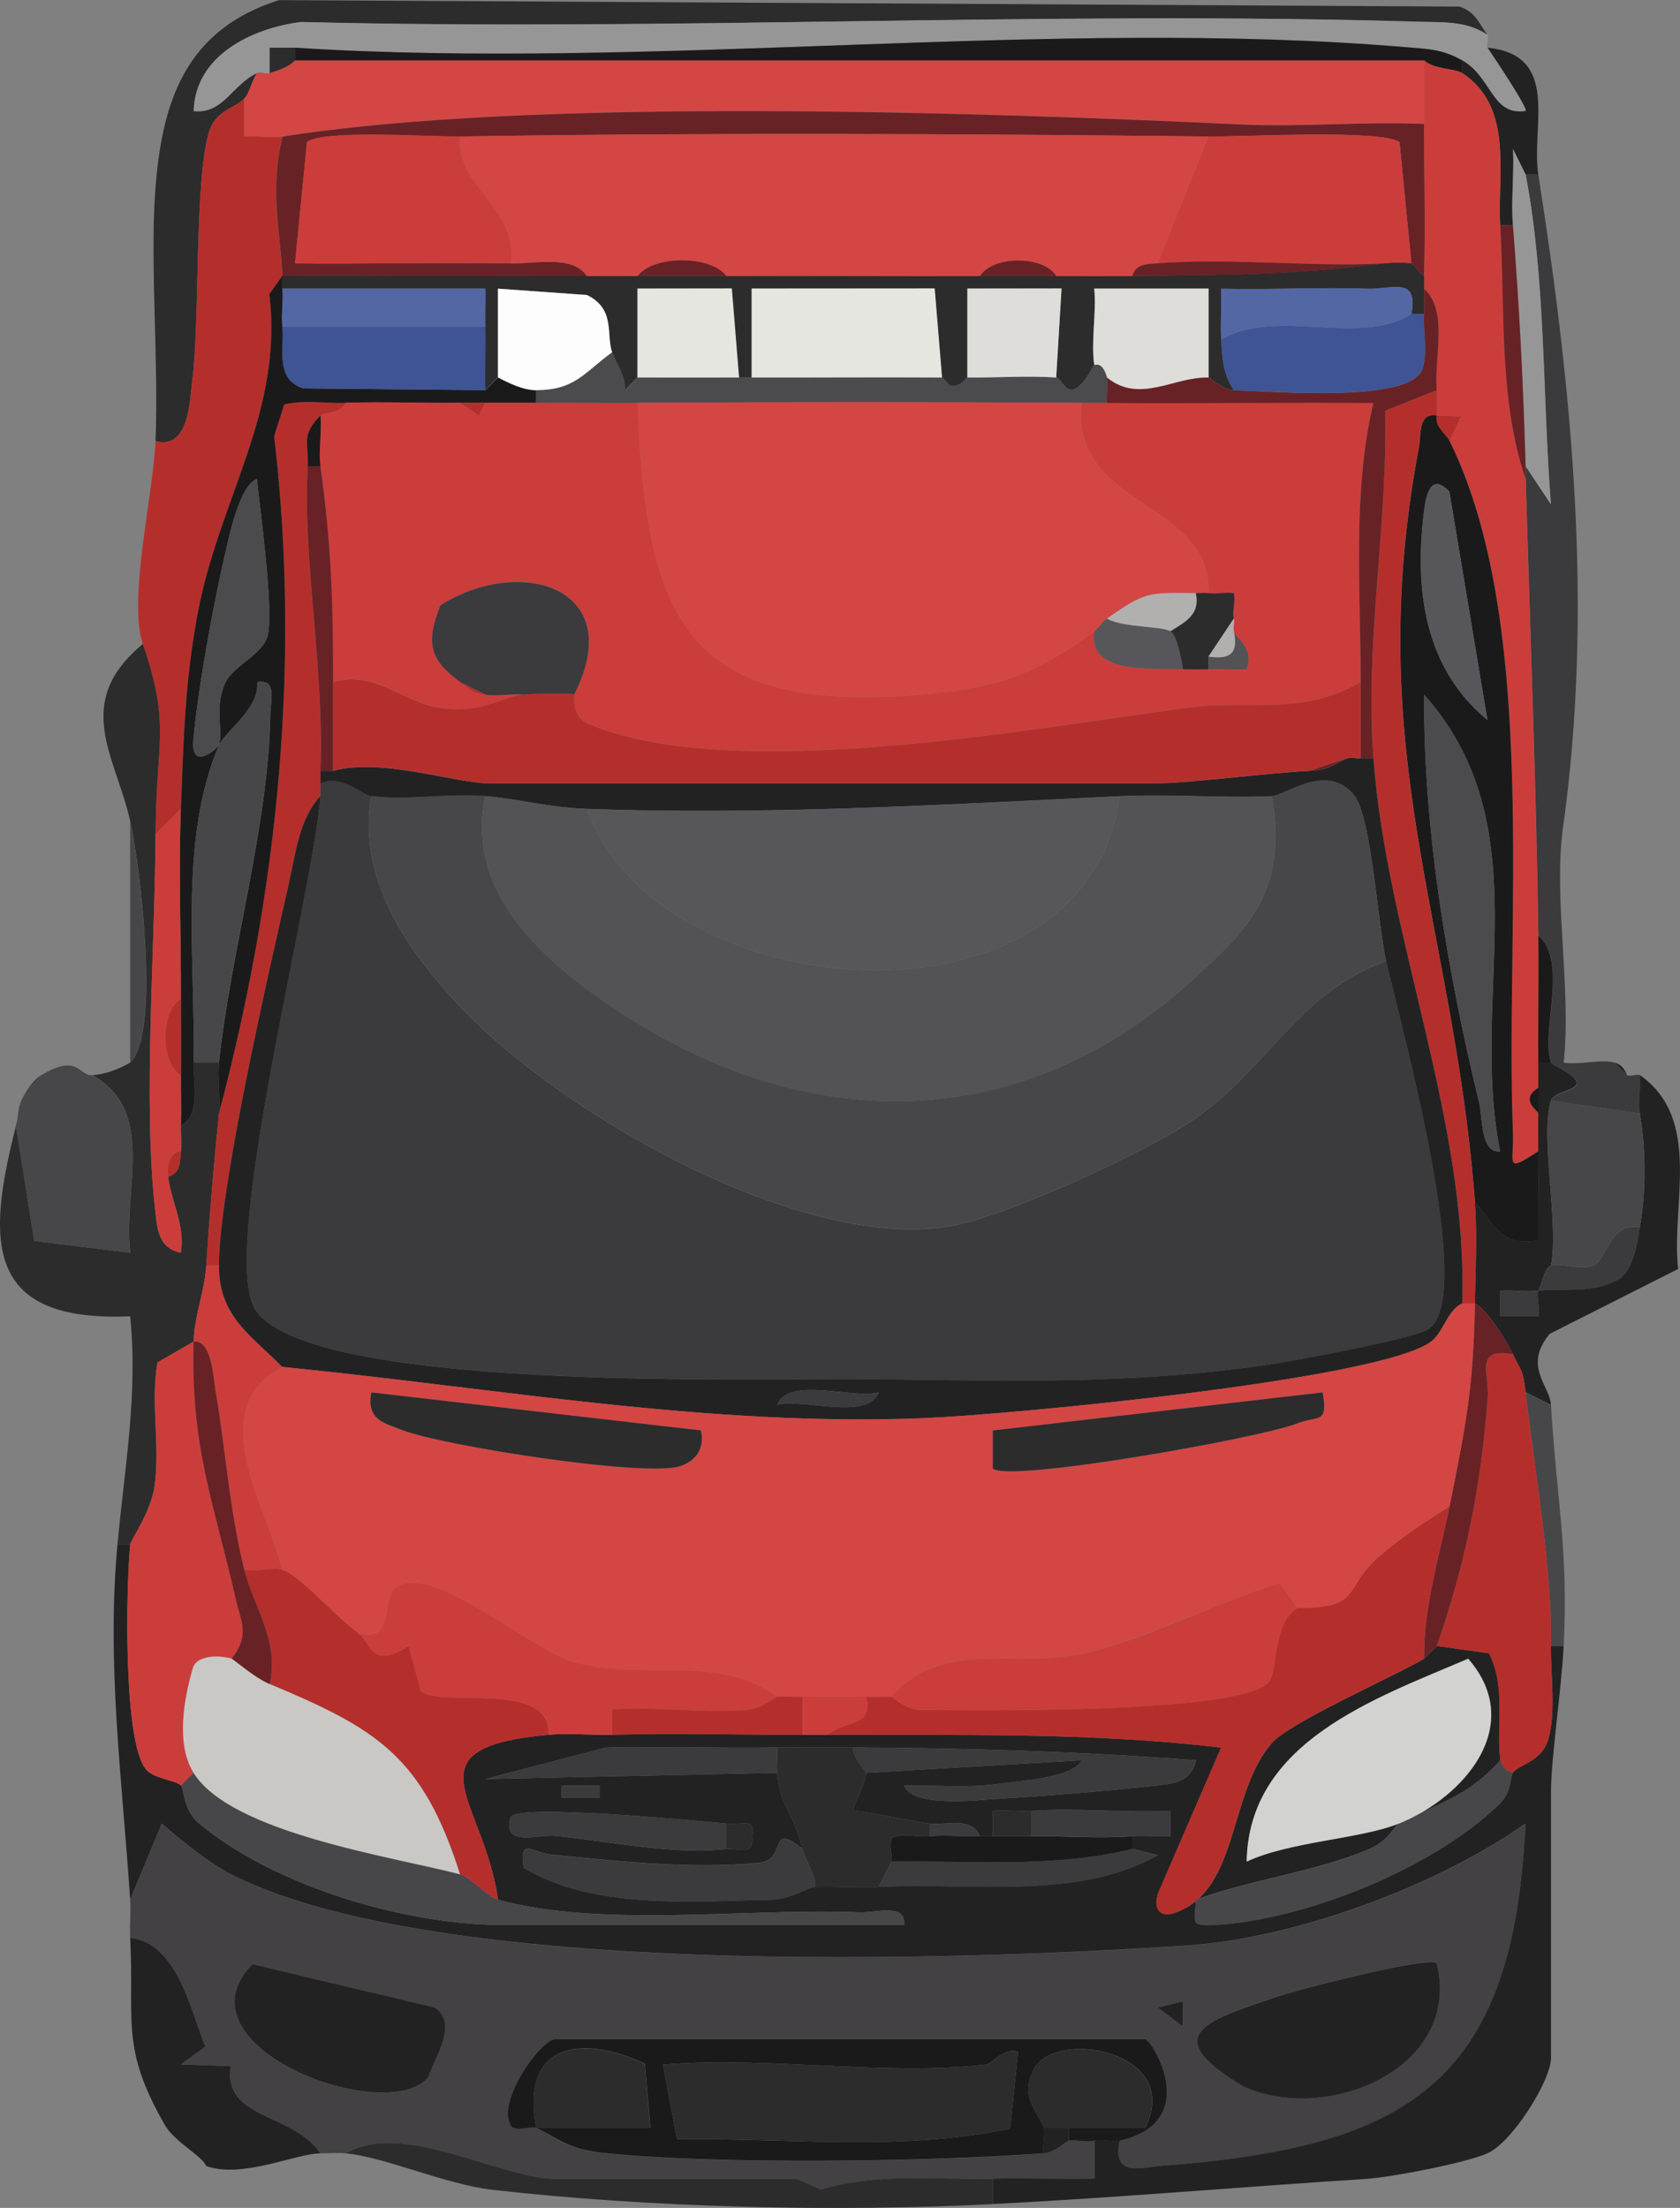 <?xml version="1.0" encoding="UTF-8"?>
<svg id="_图层_2" data-name="图层 2" xmlns="http://www.w3.org/2000/svg" viewBox="0 0 132.43 174.06">
  <rect x="0" y="0" width="132.43" height="174.06" fill="#808080" stroke="none"/>
  <defs>
    <style>
      .cls-1 {
        fill: #4b4b4e;
      }

      .cls-2 {
        fill: #b42f2c;
      }

      .cls-3 {
        fill: #232222;
      }

      .cls-4 {
        fill: #2c2c2c;
      }

      .cls-5 {
        fill: #c9c8c5;
      }

      .cls-6 {
        fill: #cb3d3b;
      }

      .cls-7 {
        fill: #535255;
      }

      .cls-8 {
        fill: #682225;
      }

      .cls-9 {
        fill: #b1b0af;
      }

      .cls-10 {
        fill: #434143;
      }

      .cls-11 {
        fill: #3b3a3d;
      }

      .cls-12 {
        fill: #5267a4;
      }

      .cls-13 {
        fill: #e6e6e1;
      }

      .cls-14 {
        fill: #d2d2d1;
      }

      .cls-15 {
        fill: #57575b;
      }

      .cls-16 {
        fill: #deddda;
      }

      .cls-17 {
        fill: #d34644;
      }

      .cls-18 {
        fill: #969697;
      }

      .cls-19 {
        fill: #47474a;
      }

      .cls-20 {
        fill: #1b1a1a;
      }

      .cls-21 {
        fill: #3e5494;
      }

      .cls-22 {
        fill: #fdfdfd;
      }
    </style>
  </defs>
  <g id="_图层_1-2" data-name="图层 1">
    <path class="cls-3" d="M128.26,84.76l-1-1c.83.24.93.97,1,1Z"/>
    <path class="cls-4" d="M2.26,85.76c.22-.34.66-.8,1-1l-1,1Z"/>
    <path class="cls-4" d="M117.26,2.76c-1.67-1.13-3.55-.98-5.45-1.04-29.3-.88-58.76.76-88.07.02-3.85.48-8.36,2.62-8.47,7.02,2.33.26,3.07-2.13,4.99-2.99-.39.55-.59,1.59-1,2-.82.83-2.29.92-2.8,2.68-1.15,3.99-.67,14.61-1.32,19.72-.19,1.52-.27,5.31-2.88,4.6.25-6.17-.42-13.78-.04-19.45.49-7.32,2.38-12.96,9.77-15.31l93.05.51c1.26.39,1.58,1.38,2.22,2.25Z"/>
    <path class="cls-10" d="M10.26,149.76l2.49-5.99c1.74,1.49,3.77,3.18,5.82,4.18,16.29,7.95,56.32,6.67,75.02,5.43,8.52-.57,19.73-4.68,26.66-9.62-.95,20.52-9.31,25.53-28.54,26.98-1.9.14-4.02.93-3.45-1.98,6.59-1.48,2.53-8,2-8h-46.5c-1.11,0-4.8,5.11-3.41,6.94.58.31,1.58-.11,1.91.06,2.17,1.12,2.71,1.72,5.5,2,8.98.9,25.36.68,34.5,0,.96-.07,1.73-.96,2-1,.64-.09,1.43.13,2,0v3c-2.65.05-5.34-.06-8,0-4.54.1-9.08-.47-13.54.84l-1.96-.84h-19c-4.3,0-12.08-4.66-16.5-2-.65-.06-1.34,0-2,0-2.17-3.23-7.68-2.64-7.08-6.87l-3.92-.14,1.93-1.41c-1.16-2.7-2.13-8.12-5.93-8.58-.05-.99.07-2.01,0-3ZM19.89,154.84c-6.29,6.54,10.59,12.84,13.87,8.92.5-1.57,2.39-4.25.52-5.5l-14.39-3.42ZM113.26,154.76c-.59-.6-11.03,2.1-12.79,2.7-5.31,1.82-9.32,2.94-2.44,7.02,6.57,2.99,17.24-1.42,15.23-9.73ZM93.26,157.77l-1.99.49,1.99,1.5v-1.99Z"/>
    <path class="cls-4" d="M12.26,65.76c-.03,8.94-.99,21.04-.04,29.54.17,1.5.21,3.09,2.03,3.46.38-2.11-.77-4.06-.99-6,.98-.29.92-1.15,1-2,.07-.65-.02-1.34,0-2,1.6-.84.97-3.4,1-5h2c-.14,1.31.13,2.69,0,4-.4,3.93-.75,8.06-1,12-.13,2.05-.94,3.97-1,6l-2.85,1.65c-.55,3.23.23,6.55-.23,9.78-.28,1.97-1.89,4.26-1.92,4.57h-1c.55-5.97,1.63-11.89,1-17.99-11.49.49-11.33-5.88-9-15.01l1.44,9.06,7.57.94c-.62-4.9,2.11-11.18-3-14,1.07-.08,2.08-.46,3-1,2.38-2.29.79-15.38,0-19-1.12-5.1-4.64-9.34,1-14,2.23,6.49,1.03,7.7,1,15Z"/>
    <path class="cls-2" d="M19.26,7.76v3c.97-.09,2.07.15,3,0-1.02,4.16-.19,7.35,0,11l-1.03,1.45c1.13,9.33-4.01,16.18-5.68,25.35-1,5.5-1.07,9.72-1.29,15.21l-2,2c.03-7.3,1.23-8.51-1-15-1.19-3.46.84-11.93,1-16,2.61.71,2.69-3.09,2.88-4.6.65-5.11.17-15.72,1.32-19.72.51-1.76,1.98-1.86,2.8-2.68Z"/>
    <path class="cls-3" d="M10.26,121.76c-.32,3.38-.57,15.71,1.28,17.77.64.71,2.35.82,2.72,1.23.27.3.16,1.95,1.45,3.01,6.05,4.99,16.28,7.99,24.05,7.99h31.5c.22-1.76-2.26-.95-3.49-1-8.81-.37-20.29,1.26-28.51-1-1.09-7.91-7.42-11.96,4-13,1.62-.15,3.35.05,5,0,4.97-.16,10.02.02,15,0,.67,0,1.33,0,2,0,10.38.05,20.68-.21,31,1.01l-4.98,11.51c-.39,1.29.2,1.95,1.47,1.47,4.93-1.88,4.08-9.34,7.48-13.31,1.43-1.66,9.68-5.28,12.04-6.68l1-1,4.11.58c1.37,2.72.55,5.75.89,8.42-2.54,2.89-5.14,3.5-8,5,5.24-2.12,10-7.8,5.47-13-7.37,3.15-17.3,6.56-17.46,15.99,3.39-1.59,8.99-1.78,11.99-3-.33.17-.8,1.39-2.4,2.05-4.3,1.8-9.22,2.36-13.6,3.96-.08,1.8-.51,2.1,1.48,1.99,7.19-.39,17.34-4.52,22.48-9.57.96-.94.79-2.12,1.03-2.43.55-.71,2.28-.85,2.8-2.68.6-2.1.17-5.04.2-7.32h1c-.18,3.46-1,8.95-1,11.5v21c0,1.75-3.03,6.61-5,7.5-1.68.76-7.57,1.89-9.54,2.02-9.66.61-19.67,1.49-29.46,1.98v-2c2.66-.06,5.35.05,8.01,0v-3c.59-.14,1.4.13,1.99,0-.57,2.92,1.55,2.13,3.45,1.98,19.23-1.46,27.6-6.46,28.54-26.98-6.94,4.93-18.14,9.05-26.66,9.62-18.7,1.24-58.72,2.52-75.02-5.43-2.05-1-4.08-2.69-5.82-4.18l-2.49,5.99c-.64-9.64-1.87-18.56-1-28h1ZM61.26,137.76c-4.48.06-8.99-.08-13.49.01l-9.52,2.48,23.01-.49c.24,2.72,1.28,3.02,2,6-2.78-2.25-1.14.87-3.42,1.09-5.3.52-11.22-.12-16.52-.66-1.36-.14-2.38-1.43-2.05,1.05,5.57,3.34,13.26,2.63,19.54,2.52,1.48-.03,2.89-.99,3.45-1.01,1.66-.04,3.34.09,5,0,7.2-.38,15.69,1.09,22-2.5l-2-.5v-1c.99-.08,2.01.06,2.99,0v-1.99c-3.64.16-7.37-.24-10.99,0-.99.06-2.01-.08-3,0v2c-.33,0-.66,0-1,0-.71-1.61-2.75-.83-4-1-2.02-.28-3.98-.8-6.01-1.01-.15-.14,1.02-2.16,1.01-2.99l17-.99c-.58,1.38-5.1,1.66-6.62,1.87-2.45.33-4.93.07-7.37.13.69,1.78,5.92,1.12,7.54,1.03,3.6-.21,8.44-.61,12-1,1.5-.16,3.08-.22,3.46-2.03-9.01-.69-17.95-.96-27-1.01-2-.01-4-.03-6,0ZM47.26,140.77h-2.99v.98h2.99v-.98ZM57.26,143.76c-2.16-.2-16.68-1.62-17.01-.49-.7,2.4,2.21,1.32,3.53,1.46,4.2.43,9.45,1.52,13.48,1.03.69-.08,2.03.43,2.01-.51.32-2.12-.4-1.34-2.01-1.49Z"/>
    <path class="cls-18" d="M117.26,2.76c.16.21-.16.77,0,1,.51.75,3.23,4.8,3,4.99-2.68.41-2.65-2.67-5-3.99-1.61-.9-2.68-.9-4.43-1.04-27.98-2.36-59.25,1.85-87.57.04h-2s0,2,0,2c-.31.11-.73-.12-1,0-1.92.86-2.67,3.26-4.99,2.99.11-4.4,4.63-6.54,8.47-7.02,29.32.74,58.77-.9,88.07-.02,1.9.06,3.79-.09,5.45,1.04Z"/>
    <path class="cls-11" d="M121.26,13.76c2.71,17.24,4.34,34.38,1.95,51.45-.78,5.55.68,12.78.05,18.56,1.2.21,3-.3,4.01,0l1,1c.31.12.79-.14,1,0,.11.96-.16,2.09,0,3l-7-1c.24-.75,2.28-.76,2-1.5s-1.91-1.25-2-1.5c-.83-2.48,1.4-7.91-1-10-.18-12-.65-24-1-36,0-.33,0-.67,0-1l1.99,2.99c-.67-8.5-.39-17.63-1.99-25.99h1Z"/>
    <path class="cls-3" d="M122.26,83.76c.08.25,1.73.79,2,1.5s-1.76.75-2,1.5c-.89,2.84.64,9.56,0,13-.52.16-.73,1.51-1,2-.98.11-2.01-.08-2.99,0v1.99s2.99,0,2.99,0c.16-.6-.19-1.65,0-2,2.06-.24,4.31.26,6.34-.92,1.17-.73,1.43-2.78,1.66-4.08.55-3.04.45-6.35,0-9-.16-.91.11-2.04,0-3,4.96,3.47,2.46,10.19,3.02,15.29l-10.12,5.11c-2.13,2.55.02,4.1.1,5.6l-2-1c-.22-1.92-.41-1.69-1-3-.44-.98-2.13-3.64-3-4,.05-2.58.19-5.46,0-8,1.53,1.86,2.22,3.59,4.99,3-.01-2.32.04-4.67,0-7-.01-1-.02-2,0-3v-4h1Z"/>
    <path class="cls-19" d="M7.26,84.76c5.12,2.82,2.38,9.11,3,14l-7.57-.94-1.44-9.06c.34-1.34-.02-1.45,1-3l1-1c2.94-1.75,2.96.07,4,0Z"/>
    <path class="cls-3" d="M10.26,152.76c3.8.46,4.78,5.88,5.93,8.58l-1.93,1.41,3.92.14c-.6,4.23,4.9,3.64,7.08,6.87-1.97.01-6.14,2.01-9,1-.31-.79-2.51-1.91-3.26-3.23-3.55-6.18-2.39-8.2-2.74-14.77Z"/>
    <path class="cls-19" d="M122.26,110.76c.44,7.48,1.39,11.48,1,19h-1c.08-6.3-1.26-13.51-2-20l2,1Z"/>
    <path class="cls-3" d="M121.26,13.76h-1l-.99-2c.09,1.98-.16,4.02-.01,6h-1c-.24-4.06,1.09-9.31-3-12v-1c2.35,1.32,2.32,4.4,5,3.99.23-.19-2.49-4.24-3-4.99,5.79.59,3.41,6.21,4,10Z"/>
    <path class="cls-19" d="M10.26,83.76v-19c.79,3.62,2.38,16.71,0,19Z"/>
    <path class="cls-20" d="M42.26,167.76c-.33-.17-1.32.25-1.91-.06-1.4-1.84,2.3-6.94,3.41-6.94h46.5c.53,0,4.59,6.52-2,8-.6.13-1.41-.14-2,0s-1.36-.09-2,0v-1c2,0,4.01.01,6.01,0,3.1-6.24-7.64-7.98-8.9-4.36-.95,2,.5,3.12.9,4.35.16.51-.11,1.38,0,2-9.14.68-25.52.9-34.5,0-2.78-.28-3.33-.89-5.5-2h9s-.44-5.06-.44-5.06c-5.1-2.39-9.85-1.53-8.56,5.06ZM77.76,162.76c-7.93.92-17.39-.68-25.5,0l1.11,5.88c8.69-.1,17.68.98,26.25-.83l.63-6.05c-1.12-.38-2.07.95-2.49,1Z"/>
    <path class="cls-3" d="M113.26,154.76c2.01,8.31-8.66,12.72-15.23,9.73-6.88-4.09-2.87-5.2,2.44-7.02,1.76-.61,12.2-3.3,12.79-2.7Z"/>
    <path class="cls-3" d="M19.89,154.84l14.39,3.42c1.88,1.25-.02,3.94-.52,5.5-3.28,3.91-20.17-2.39-13.87-8.92Z"/>
    <path class="cls-4" d="M78.26,171.76v2c-12.47.63-26.99.28-39.38-1.12-3.74-.42-8.56-2.6-11.62-2.88,4.42-2.66,12.2,2,16.5,2h19l1.96.84c4.46-1.32,9-.75,13.54-.84Z"/>
    <path class="cls-3" d="M84.26,167.76v1c-.27.04-1.04.93-2,1-.11-.62.16-1.49,0-2,.67,0,1.33,0,2,0Z"/>
    <polygon class="cls-3" points="93.26 157.77 93.25 159.76 91.27 158.26 93.26 157.77"/>
    <path class="cls-6" d="M22.26,107.76c-6.3,3.3-1.18,11.14,0,16-.78-.22-2.08.15-3,0-1.19-4.85-1.47-9.49-2.29-14.25-.18-1.02-.3-3.9-1.71-3.75-.25,8.28,1.57,12.63,3.31,20.24.43,1.9,1.16,2.88-.31,4.76-.83-.25-2.57-.36-3.03.65-.73,2.48-1.39,6.06.03,8.35l-1,1c-.37-.4-2.08-.52-2.72-1.23-1.85-2.06-1.61-14.39-1.28-17.77.03-.31,1.64-2.6,1.92-4.57.46-3.23-.32-6.55.23-9.78l2.85-1.65c.06-2.03.87-3.95,1-6h1c-.02,4.01,2.55,5.52,5,8Z"/>
    <path class="cls-2" d="M27.26,31.76c-.36.82-1.77.78-2,1-1.58,1.57-.9,2.21-1,4-.42,7.28,1.32,15.94,1,24-.01.33.02.67,0,1s.02.67,0,1c-1.68,1.79-1.98,4.66-2.51,6.99-1.56,6.84-5.47,23.88-5.49,30.01h-1c.25-3.94.6-8.07,1-12,4.61-17.4,6.47-35.35,4.35-53.37l.79-2.5c1.59-.39,3.24-.07,4.86-.13Z"/>
    <path class="cls-20" d="M22.26,22.76c.09.98-.11,2.02,0,3,.19,1.72-.63,4.1,1.64,4.86l14.36.14,1-1c.89.46,2,1.01,3,1v1c-1.33.01-2.67-.01-4,0-.67,0-1.33,0-2,0-2.99.04-6.01-.1-9,0-1.62.06-3.26-.26-4.86.13l-.79,2.5c2.12,18.02.27,35.97-4.35,53.37.13-1.31-.14-2.69,0-4,.95-8.9,3.9-18.58,4.05-27.47.02-1.11.54-2.79-1.03-2.52.19,2.09-2.53,3.86-3.01,4.99.33-1.37-.41-3.01.51-4.97.63-1.34,2.98-2.19,3.33-3.73.47-2.06-.59-9.73-.86-12.3-1.37.48-2.2,4.59-2.52,5.96-.95,4.12-2.09,10.37-2.48,14.53-.26,2.75,1.98.62,2.01.5-3.19,7.48-1.84,16.9-2,25-.03,1.6.6,4.16-1,5,.04-1.33-.01-2.67,0-4,.02-2,0-4,0-6,.02-4.97-.2-10.04,0-15,.22-5.49.29-9.71,1.29-15.21,1.67-9.16,6.81-16.01,5.68-25.35l1.03-1.45c.02.33-.03.67,0,1Z"/>
    <path class="cls-19" d="M17.26,83.76h-2c.16-8.1-1.19-17.52,2-25,.48-1.13,3.2-2.9,3.01-4.99,1.58-.27,1.05,1.41,1.03,2.52-.15,8.89-3.1,18.57-4.05,27.47Z"/>
    <path class="cls-6" d="M14.26,78.76c-1.64,1.01-1.61,5.05,0,6-.01,1.33.04,2.67,0,4-.02.66.07,1.35,0,2-.94.06-1.09,1.26-1,2,.22,1.94,1.37,3.89.99,6-1.82-.38-1.86-1.97-2.03-3.46-.95-8.49,0-20.59.04-29.54l2-2c-.2,4.96.02,10.03,0,15Z"/>
    <path class="cls-2" d="M13.26,92.76c-.09-.74.06-1.94,1-2-.08.85-.02,1.71-1,2Z"/>
    <path class="cls-17" d="M112.26,4.76v5c-4.82-.2-9.72.27-14.54.04-20.6-.97-55.85-2.15-75.46.96-.93.15-2.03-.09-3,0v-3c.4-.41.6-1.45,1-2,.27-.12.69.11,1,0,.72-.25,1.44-.43,2-1h89Z"/>
    <path class="cls-8" d="M112.26,9.76c0,3.99.1,8.02,0,12-.39-.18-.82-.98-1-1l-.94-9.56c-1.45-1.01-12.17-.41-15.06-.44-19.61-.21-39.39-.31-59,0-2.59.04-10.63-.56-12.06.44l-.94,9.57c5.65.05,11.35-.09,17.01,0,1.89.03,4.91-.68,6,1-7.99.07-16.01-.05-24,0-.19-3.65-1.02-6.84,0-11,19.6-3.11,54.86-1.93,75.46-.96,4.82.23,9.72-.24,14.54-.04Z"/>
    <path class="cls-2" d="M119.26,106.76c.59,1.31.78,1.08,1,3,.74,6.49,2.08,13.7,2,20-.03,2.28.4,5.22-.2,7.32-.52,1.82-2.25,1.97-2.8,2.68-.48-.1-.94-.53-1-1-.34-2.67.48-5.7-.89-8.42l-4.11-.58c2.31-6.67,3.46-12.53,4.01-19.53.15-1.91-1.13-4.02,1.99-3.47Z"/>
    <path class="cls-19" d="M119.26,139.76c-.24.31-.08,1.49-1.03,2.43-5.14,5.05-15.3,9.18-22.48,9.57-1.99.11-1.56-.18-1.48-1.99,4.38-1.6,9.3-2.16,13.6-3.96,1.6-.67,2.08-1.88,2.4-2.05,2.86-1.5,5.46-2.11,8-5,.06.47.52.9,1,1Z"/>
    <path class="cls-20" d="M115.26,4.76v1c-.55-.36-2.25-.29-3-1H23.26v-1c28.32,1.81,59.59-2.4,87.57-.04,1.75.15,2.83.14,4.43,1.04Z"/>
    <path class="cls-4" d="M23.26,3.76v1c-.56.57-1.28.75-2,1v-2s2,0,2,0Z"/>
    <path class="cls-6" d="M115.26,5.76c4.09,2.69,2.76,7.94,3,12,.39,6.46-.15,13.71,2,20,.35,12,.82,24,1,36,.05,3.32-.03,6.67,0,10v2c-1.53.96,0,1.8,0,2-.02,1-.01,2,0,3-2.71,1.78-1.9.98-2-1.49-.64-15.96,2.13-40.12-5-54.51l.9-1.92-1.9-.08c-.04-.66.06-1.34,0-2-.24-2.54.94-6.28-1-8,.01-.33,0-.67,0-1,.1-3.98,0-8.01,0-12v-5c.75.71,2.45.64,3,1Z"/>
    <path class="cls-18" d="M120.26,13.76c1.6,8.36,1.32,17.5,1.99,25.99l-1.99-2.99c-.19-6.62-.49-12.5-1-19-.15-1.97.1-4.02.01-6l.99,2Z"/>
    <path class="cls-8" d="M120.26,36.76c0,.33,0,.67,0,1-2.15-6.29-1.61-13.54-2-20h1c.51,6.5.81,12.38,1,19Z"/>
    <path class="cls-20" d="M122.26,83.76h-1c-.03-3.33.05-6.68,0-10,2.4,2.09.17,7.52,1,10Z"/>
    <path class="cls-20" d="M114.26,34.76c7.13,14.4,4.36,38.55,5,54.51.1,2.46-.71,3.26,2,1.49.03,2.33-.02,4.67,0,7-2.78.59-3.47-1.14-4.99-3-1.68-22.03-8.95-35.45-4.42-59.48.19-.99-.09-2.78,1.42-2.52-.19.89.69,1.38,1,2ZM114.25,38.76c-1.4-1.48-1.82.1-1.99,1.48-.78,6.11-.03,12.39,4.99,16.52l-3-18ZM118.25,90.76c-2.47-12.35,3.33-25.48-5.98-35.99-.1,10.54,1.84,21.9,4.33,32.17.29,1.2.09,3.98,1.65,3.83Z"/>
    <path class="cls-2" d="M113.26,32.76l1.9.08-.9,1.92c-.31-.62-1.19-1.11-1-2-1.51-.26-1.23,1.53-1.42,2.52-4.53,24.03,2.74,37.45,4.42,59.48.19,2.54.05,5.42,0,8h-1c.47-14.4-5.97-28.95-7-43-.67-9.19,1.13-18.23.93-27.39l4.07-1.61c.06.66-.04,1.34,0,2Z"/>
    <path class="cls-19" d="M129.26,87.76c.45,2.65.55,5.96,0,9-2.39-.53-2.48,2.57-3.74,3.02-.95.34-2.47-.25-3.26-.02.64-3.44-.89-10.16,0-13l7,1Z"/>
    <path class="cls-8" d="M119.26,106.76c-3.11-.55-1.84,1.56-1.99,3.47-.55,7-1.7,12.86-4.01,19.53l-1,1c-.05-4.1,1.2-8.04,2-12,1.28-6.34,1.88-9.29,2-16,.87.36,2.56,3.02,3,4Z"/>
    <path class="cls-11" d="M129.26,96.76c-.24,1.3-.49,3.35-1.66,4.08-2.03,1.18-4.27.68-6.34.92-.19.35.16,1.4,0,2h-2.99s0-1.99,0-1.99c.98-.09,2.02.11,2.99,0,.27-.49.48-1.84,1-2,.78-.24,2.3.36,3.26.02,1.26-.45,1.35-3.55,3.74-3.02Z"/>
    <path class="cls-20" d="M121.26,87.76c0-.2-1.53-1.04,0-2v2Z"/>
    <path class="cls-19" d="M36.26,147.76c.87.23,2.09,1.75,3,2,8.22,2.26,19.7.63,28.51,1,1.23.05,3.71-.76,3.49,1h-31.5c-7.77,0-18-3-24.05-7.99-1.29-1.06-1.17-2.71-1.45-3.01l1-1c2.95,4.75,15.72,6.61,21,8Z"/>
    <path class="cls-2" d="M112.26,130.76c-2.35,1.4-10.61,5.02-12.04,6.68-3.4,3.97-2.55,11.42-7.48,13.31-1.27.49-1.86-.18-1.47-1.47l4.98-11.51c-10.32-1.22-20.61-.95-31-1.01,1.44-1.2,3.66-.6,3-3,.67.02,1.33,0,2,0,.13,0,1.11,1.04,2.42,1.04,4.22.02,25.59.33,27.38-2.26.68-.99.25-4.5,2.21-5.78,5.24,0,3.49-1.47,6.45-4.05,1.73-1.51,3.62-2.75,5.55-3.95-.8,3.96-2.05,7.9-2,12Z"/>
    <path class="cls-2" d="M22.26,123.76c1.33.38,4.25,3.74,6,5,1.09.79.88,2.89,3.96,1l.96,3.57c1.86,1.35,10.18-.94,10.08,3.43-11.42,1.04-5.09,5.09-4,13-.91-.25-2.13-1.77-3-2-2.95-9.32-6.59-11.48-15-15,.78-3.42-1.3-6.16-2-9,.92.15,2.22-.22,3,0Z"/>
    <path class="cls-6" d="M61.26,133.76c-.13,0-1.12.93-2.42,1.04-3.45.29-7.12-.29-10.59-.04v2c-1.64.05-3.37-.15-4.99,0,.1-4.37-8.22-2.07-10.08-3.43l-.96-3.57c-3.08,1.89-2.87-.21-3.96-1,2.97.75,1.69-2.57,2.93-3.58,2.69-2.19,10.73,5,14.25,5.9,5.52,1.42,11.25-.73,15.82,2.68Z"/>
    <path class="cls-4" d="M67.26,137.76c-.12.73,1,1.82,1,2,.01.84-1.16,2.85-1.01,2.99,2.03.21,3.99.73,6.01,1.01v1c-.96.08-1.97-.25-2.92.1-.38.59.08,1.54-.08,1.9-.3.68-.68,1.33-1,2-1.66.09-3.34-.04-5,0,0-1.09-.78-2.09-1-3-.72-2.98-1.76-3.28-2-6-.06-.66.04-1.34,0-2,2-.03,4-.01,6,0Z"/>
    <path class="cls-11" d="M63.26,145.76c.22.91,1,1.91,1,3-.55.01-1.97.98-3.45,1.01-6.28.11-13.97.81-19.54-2.52-.33-2.49.69-1.19,2.05-1.05,5.3.54,11.21,1.17,16.52.66,2.28-.22.64-3.34,3.42-1.09Z"/>
    <path class="cls-11" d="M61.26,137.76c.04.66-.06,1.34,0,2l-23.01.49,9.52-2.48c4.5-.09,9.01.05,13.49-.01Z"/>
    <path class="cls-11" d="M89.26,145.76l2,.5c-6.31,3.6-14.79,2.13-22,2.5.32-.67.7-1.32,1-2,6.36-.09,12.78.53,19-1Z"/>
    <path class="cls-20" d="M73.26,144.76c1.31-.11,2.68.03,4,0,.33,0,.67,0,1,0,1-.02,2,.01,3,0,2.63-.04,5.39.2,8,0v1c-6.22,1.53-12.64.91-19,1,.16-.37-.29-1.31.08-1.9.95-.34,1.96-.02,2.92-.1Z"/>
    <path class="cls-11" d="M57.26,143.76v2c-4.02.48-9.28-.6-13.48-1.03-1.31-.13-4.23.94-3.53-1.46.33-1.13,14.84.29,17.01.49Z"/>
    <path class="cls-11" d="M67.26,137.76c9.05.05,17.99.32,27,1.01-.38,1.81-1.96,1.87-3.46,2.03-3.56.39-8.4.79-12,1-1.61.09-6.85.75-7.54-1.03,2.44-.07,4.92.2,7.37-.13,1.52-.21,6.04-.49,6.62-1.87l-17,.99c0-.18-1.12-1.27-1-2Z"/>
    <path class="cls-2" d="M63.26,133.76v3c-4.98.02-10.03-.16-15,0v-2c3.46-.25,7.13.33,10.58.04,1.3-.11,2.29-1.04,2.42-1.04.66-.03,1.33.02,2,0Z"/>
    <path class="cls-11" d="M81.26,142.76c3.63-.23,7.36.16,10.99,0v1.99c-.99.07-2.01-.07-2.99,0-2.61.2-5.37-.04-8,0v-2Z"/>
    <path class="cls-6" d="M68.26,133.76c.66,2.4-1.56,1.8-3,3-.67,0-1.33,0-2,0v-3c1.66-.04,3.34-.04,5,0Z"/>
    <path class="cls-4" d="M81.26,142.76v2c-1,.01-2-.02-3,0v-2c.99-.08,2.01.06,3,0Z"/>
    <path class="cls-4" d="M57.26,143.76c1.61.15,2.32-.63,2.01,1.49.03.94-1.31.43-2.01.51v-2Z"/>
    <path class="cls-11" d="M77.26,144.76c-1.32.03-2.69-.11-4,0v-1c1.25.17,3.29-.61,4,1Z"/>
    <rect class="cls-11" x="44.27" y="140.77" width="2.99" height=".98"/>
    <path class="cls-4" d="M77.76,162.76c.43-.05,1.37-1.37,2.49-1l-.63,6.05c-8.56,1.81-17.55.73-26.25.83l-1.11-5.88c8.11-.68,17.57.92,25.5,0Z"/>
    <path class="cls-4" d="M42.26,167.76c-1.28-6.59,3.46-7.45,8.56-5.06l.44,5.06h-9Z"/>
    <path class="cls-4" d="M82.26,167.76c-.4-1.23-1.85-2.35-.9-4.35,1.26-3.63,12-1.88,8.9,4.36-2,.01-4.01,0-6.01,0-.67,0-1.33,0-2,0Z"/>
    <path class="cls-5" d="M18.26,130.76c.17.05,1.78,1.49,3,2,8.41,3.52,12.05,5.68,15,15-5.28-1.39-18.05-3.25-21-8-1.42-2.29-.76-5.87-.03-8.35.46-1.01,2.2-.89,3.03-.65Z"/>
    <path class="cls-8" d="M19.26,123.76c.7,2.84,2.78,5.58,2,9-1.22-.51-2.83-1.95-3-2,1.47-1.88.74-2.86.31-4.76-1.74-7.61-3.55-11.96-3.31-20.24,1.41-.15,1.54,2.73,1.71,3.75.82,4.76,1.09,9.4,2.29,14.25Z"/>
    <path class="cls-11" d="M29.26,62.76c-1.08,6.51,2.73,12.04,6.96,16.54,7.95,8.48,26.72,19.25,38.48,17.4,4.44-.7,15.64-5.84,19.49-8.5,5.69-3.94,8.3-10.07,15.07-12.43,1.01,4.51,7.24,26.67,3.3,29.03-1.31.79-10.68,2.51-12.94,2.83-11.67,1.68-21.47,1.16-32.82,1.09-8.18-.05-42.14.9-46.62-5.38-3.05-4.28,4.49-32.76,5.08-40.58.02-.33-.02-.67,0-1,1.59-.79,3.35.92,4,1Z"/>
    <path class="cls-6" d="M36.26,31.76l1.49.99.51-.99c1.33-.01,2.67.01,4,0,2.66-.03,5.34.02,8,0,.65,17,3.7,24.6,22.49,22.99,6.09-.52,9.13-1.75,13.51-4.99-.57,3.42,4.52,2.91,7,3,.66.02,1.34.02,2,0,1-.04,2,.04,2.99,0,.67-1.57-.9-2.53-.99-3-.07-.34.09-.73,0-1-.16-.47.15-1.38,0-2-.65-.1-1.36.08-2,0,.24-7.38-10.92-6.69-10-15,.67,0,1.33,0,2,0,6.98.05,14.01-.05,21,0-1.67,7.11-1,14.69-1,21.99-4.62,2.71-8.89,1.41-13.49,2.01-12.26,1.62-35.95,6.08-47.32,1.32-1.57-.66-1.08-2.27-1.19-2.33,4.3-8.53-4.32-11-10.54-7.04-1.18,2.98-.82,4.31,1.54,6.04.77.57.83.82,2,1,.94.15,2.03-.1,3,0-1.79.19-3.25,1.51-6.55,1.05-2.95-.41-5.08-2.99-8.45-2.05,0-6.28-.14-10.81-1-17-.17-1.26.12-2.7,0-4,.23-.22,1.64-.18,2-1,2.99-.1,6.01.04,9,0Z"/>
    <path class="cls-3" d="M108.26,59.76c1.03,14.05,7.47,28.6,7,43-1.15.49-1.5,2.31-2.47,3.02-4.15,3.02-33.31,5.76-39.99,6.02-17,.68-33.71-2.38-50.54-4.04-2.45-2.48-5.02-3.99-5-8,.02-6.12,3.93-23.16,5.49-30.01.53-2.33.82-5.2,2.51-6.99-.58,7.81-8.13,36.29-5.08,40.58,4.48,6.28,38.44,5.34,46.62,5.38,11.35.06,21.15.58,32.82-1.09,2.26-.32,11.62-2.05,12.94-2.83,3.94-2.36-2.29-24.52-3.3-29.03-.62-2.75-1.17-11.32-2.48-13.02-2.1-2.73-5.48-.03-6.52.02-3.98.17-8.03-.19-12,0-13.94.67-27.94,1.51-42,1-3.1-.11-5.4-.8-8-1-2.89-.23-6.22.36-9,0-.65-.08-2.41-1.79-4-1,.02-.33-.01-.67,0-1h1c3.88-1.05,9.58,1,12.5,1h52c2.88,0,8.78-.8,12.5-1,1.87-.1,2.13-.76,3-1,.31-.09.68.06,1,0h1ZM69.26,109.77c-1.98.55-7.11-1.29-7.99.98,1.98-.55,7.11,1.29,7.99-.98Z"/>
    <path class="cls-8" d="M26.26,53.76c0,2.33,0,4.67,0,7h-1c.32-8.06-1.42-16.72-1-24h1c.86,6.19,1,10.72,1,17Z"/>
    <path class="cls-20" d="M25.26,36.76h-1c.1-1.79-.58-2.43,1-4,.12,1.3-.17,2.74,0,4Z"/>
    <path class="cls-4" d="M111.26,20.76c.18.02.61.82,1,1,0,.33.01.67,0,1-.02.66.05,1.34,0,2h-1c.56-3.02-1.53-1.94-3.45-2-3.84-.13-7.72.09-11.55,0,.03,1.33-.06,2.68,0,4,.07,1.44.16,2.77,1,4-.9-.02-1.81-.99-2-1v-7.01s-9.01,0-9.01,0c.19,1.92-.27,4.17,0,6.01-2.01,3.7-2.41,1.04-3,1l.42-7.02h-7.43s0,7.02,0,7.02c-.08,0-.4.68-1.2.67-.35,0-.61-.67-.8-.67l-.58-7.02h-14.43s0,7.02,0,7.02c-.32,0-.68,0-1,0l-.57-7.02h-7.43s0,7.02,0,7.02l-.98,1.01c.07-1.14-.65-2.02-1.02-3.01-.5-1.32.3-3.41-1.99-4.51l-7.01-.5v7s-1,1-1,1c-.04-1.66.05-3.34,0-5-.03-1,.05-2.01,0-3h-16.01c-.03-.33.02-.67,0-1,7.99-.05,16.01.07,24,0,1.33-.01,2.67,0,4,0,2.33-.01,4.67,0,7,0,6.65-.03,13.35.02,20,0,2,0,4,0,6,0s4,.01,6,0c7.31-.05,12.92-.1,20-1,.58-.07,1.42-.07,2,0Z"/>
    <path class="cls-1" d="M48.26,27.76c.38.99,1.09,1.87,1.02,3.01l.98-1.01c2.66,0,5.34.01,8,0,.32,0,.68,0,1,0,4.99.01,10.01-.03,15,0,.19,0,.45.67.8.67.8,0,1.12-.67,1.2-.67,2.31.02,4.7-.15,7,0,.59.04.99,2.7,3-1,.01.07.61-.38,1,1,.15.54-.1,1.37,0,2-.67,0-1.33,0-2,0-11.65-.07-23.35-.07-35,0-2.66.02-5.34-.03-8,0v-1c3.08-.03,3.71-1.32,6-3Z"/>
    <path class="cls-21" d="M38.26,25.76c.05,1.66-.04,3.34,0,5l-14.36-.14c-2.27-.76-1.45-3.14-1.64-4.86h16Z"/>
    <path class="cls-22" d="M48.26,27.76c-2.29,1.68-2.92,2.97-6,3-1,0-2.11-.54-3-1v-7s7.01.5,7.01.5c2.29,1.1,1.49,3.19,1.99,4.51Z"/>
    <path class="cls-1" d="M17.26,58.76c-.03.12-2.27,2.26-2.01-.5.39-4.16,1.53-10.41,2.48-14.53.32-1.37,1.15-5.49,2.52-5.96.27,2.57,1.33,10.24.86,12.3-.35,1.54-2.7,2.38-3.33,3.73-.92,1.96-.18,3.6-.51,4.97Z"/>
    <path class="cls-12" d="M22.26,22.76h16.01c.04.99-.04,2,0,3h-16c-.11-.98.09-2.02,0-3Z"/>
    <path class="cls-2" d="M38.26,31.76l-.51.99-1.49-.99c.67,0,1.33,0,2,0Z"/>
    <path class="cls-17" d="M116.26,102.76c-.12,6.71-.72,9.66-2,16-1.93,1.2-3.83,2.44-5.55,3.95-2.96,2.58-1.21,4.06-6.45,4.05l-1.37-1.94c-4.88,1.4-11.66,4.92-16.37,5.7-4.95.81-10.43-1.13-14.26,3.24-.67,0-1.33.02-2,0-1.66-.04-3.34-.04-5,0-.67.02-1.34-.03-2,0-4.57-3.41-10.3-1.26-15.82-2.68-3.51-.9-11.56-8.09-14.25-5.9-1.24,1.01.03,4.33-2.93,3.58-1.75-1.26-4.67-4.62-6-5-1.18-4.86-6.3-12.7,0-16,16.83,1.66,33.54,4.72,50.54,4.04,6.68-.27,35.84-3,39.99-6.02.97-.71,1.32-2.53,2.47-3.02h1ZM55.26,112.77l-25.99-3c-.39,2.14.94,2.4,2.5,2.99,3.18,1.22,19.09,3.71,21.82,2.83,1.32-.42,1.94-1.44,1.67-2.82ZM104.26,109.77l-26,3v2.99c1.12,1.17,21.12-2.39,24-3.55,1.61-.64,2.45.11,2-2.44Z"/>
    <path class="cls-2" d="M14.26,84.76c-1.61-.95-1.64-4.99,0-6,0,2,.02,4,0,6Z"/>
    <path class="cls-17" d="M95.26,10.76l-4,10c-.85.06-1.73.03-2,1-2,.01-4,0-6,0-.95-1.61-4.99-1.64-6,0-6.65.02-13.35-.03-20,0-1.26-1.65-5.74-1.65-7,0-1.33,0-2.67-.01-4,0-1.09-1.68-4.11-.97-6-1,.64-4.39-4.33-5.95-4-10,19.61-.31,39.39-.21,59,0Z"/>
    <path class="cls-6" d="M111.26,20.76c-.58-.07-1.42-.07-2,0-5.9.32-12.15-.45-18,0l4-10c2.89.03,13.62-.57,15.06.44l.94,9.56Z"/>
    <path class="cls-6" d="M36.26,10.76c-.33,4.05,4.64,5.61,4,10-5.65-.08-11.35.06-17.01,0l.94-9.57c1.43-1,9.48-.4,12.06-.44Z"/>
    <path class="cls-8" d="M113.26,30.76l-4.07,1.61c.2,9.16-1.61,18.2-.93,27.39h-1v-6c0-7.31-.67-14.88,1-21.99-6.98-.05-14.01.05-21,0-.1-.63.15-1.46,0-2,2.59,2.1,5.3-.1,8,0,.19,0,1.1.98,2,1,3.25.08,13.92,1.02,14.86-1.67.45-1.29.04-2.97.14-4.33.05-.66-.02-1.34,0-2,1.94,1.72.76,5.46,1,8Z"/>
    <path class="cls-1" d="M118.25,90.76c-1.56.15-1.36-2.63-1.65-3.83-2.49-10.27-4.43-21.63-4.33-32.17,9.31,10.52,3.51,23.64,5.98,35.99Z"/>
    <path class="cls-15" d="M114.25,38.76l3,18c-5.02-4.13-5.77-10.41-4.99-16.52.18-1.38.59-2.96,1.99-1.48Z"/>
    <path class="cls-6" d="M70.26,133.76c3.83-4.37,9.31-2.43,14.26-3.24s11.48-4.3,16.37-5.7l1.37,1.94c-1.95,1.29-1.52,4.79-2.21,5.78-1.79,2.59-23.16,2.28-27.38,2.26-1.31,0-2.29-1.04-2.42-1.04Z"/>
    <path class="cls-19" d="M109.26,75.76c-6.76,2.36-9.38,8.5-15.07,12.43-3.85,2.67-15.05,7.8-19.49,8.5-11.76,1.85-30.53-8.92-38.48-17.4-4.23-4.5-8.04-10.03-6.96-16.54,2.78.36,6.11-.23,9,0-1.67,7.72,4.79,13.21,10.52,16.98,14.77,9.72,31.44,9.82,44.83-2.13,5.08-4.53,7.85-7.42,6.65-14.85,1.05-.04,4.42-2.75,6.52-.02,1.3,1.69,1.86,10.27,2.48,13.02Z"/>
    <path class="cls-17" d="M85.26,31.76c-.92,8.31,10.24,7.62,10,15-.32-.04-.67,0-1,0-3.84-.05-3.99-.09-7,2-.38.26-.63.73-1,1-4.38,3.24-7.42,4.47-13.51,4.99-18.8,1.61-21.85-5.98-22.49-22.99,11.65-.07,23.35-.07,35,0Z"/>
    <path class="cls-2" d="M41.26,54.76c.76-.08,3.74-.15,4,0,.11.06-.38,1.67,1.19,2.33,11.37,4.76,35.06.3,47.32-1.32,4.6-.61,8.87.7,13.49-2.01v6c-.32.06-.69-.09-1,0l-3,1c-3.72.2-9.62,1-12.5,1h-52c-2.92,0-8.62-2.05-12.5-1,0-2.33,0-4.67,0-7,3.37-.93,5.5,1.64,8.45,2.05,3.3.46,4.75-.87,6.55-1.05Z"/>
    <path class="cls-11" d="M45.26,54.76c-.26-.15-3.24-.08-4,0-.97-.1-2.06.15-3,0l-2-1c-2.36-1.73-2.73-3.06-1.54-6.04,6.22-3.95,14.84-1.49,10.54,7.04Z"/>
    <path class="cls-15" d="M92.26,49.76c.52.3.87,2.24,1,3-2.48-.09-7.57.42-7-3,.37-.27.62-.74,1-1,1.18.72,4.26.58,5,1Z"/>
    <path class="cls-4" d="M95.26,46.76c.64.09,1.35-.1,2,0,.16.62-.16,1.53,0,2l-2,3v1c-.66.02-1.34.02-2,0-.13-.76-.48-2.7-1-3,1.25-.77,2.35-1.34,2-3,.33,0,.68-.04,1,0Z"/>
    <path class="cls-7" d="M97.26,49.76c.1.47,1.67,1.42.99,3-.99.04-2-.03-2.99,0v-1c1.71.25,2.37-.24,2-2Z"/>
    <path class="cls-9" d="M97.26,49.76c.37,1.76-.29,2.25-2,2l2-3c.09.27-.07.66,0,1Z"/>
    <path class="cls-2" d="M38.26,54.76c-1.17-.18-1.23-.43-2-1l2,1Z"/>
    <path class="cls-11" d="M69.26,109.77c-.88,2.27-6.01.43-7.99.98.88-2.27,6.01-.43,7.99-.98Z"/>
    <path class="cls-7" d="M46.26,63.76c5.57,15.83,39.43,18.4,42-1,3.97-.19,8.02.17,12,0,1.2,7.43-1.57,10.32-6.65,14.85-13.39,11.95-30.06,11.85-44.83,2.13-5.73-3.77-12.19-9.27-10.52-16.98,2.6.2,4.9.89,8,1Z"/>
    <path class="cls-15" d="M88.26,62.76c-2.57,19.4-36.43,16.83-42,1,14.06.51,28.06-.33,42-1Z"/>
    <path class="cls-8" d="M106.26,59.76c-.87.24-1.13.9-3,1l3-1Z"/>
    <path class="cls-13" d="M59.26,29.76v-7.01s14.42-.01,14.42-.01l.58,7.02c-4.99-.03-10.01.01-15,0Z"/>
    <path class="cls-21" d="M97.26,30.76c-.84-1.23-.93-2.56-1-4,4.58-2.55,10.72.62,15-2h1c-.1,1.36.31,3.04-.14,4.33-.94,2.69-11.61,1.75-14.86,1.67Z"/>
    <path class="cls-16" d="M86.26,28.76c-.27-1.83.18-4.09,0-6.01h9.01s0,7.01,0,7.01c-2.7-.1-5.41,2.1-8,0-.39-1.38-.99-.93-1-1Z"/>
    <path class="cls-13" d="M50.26,29.76v-7.01s7.43-.01,7.43-.01l.57,7.02c-2.66.01-5.34,0-8,0Z"/>
    <path class="cls-16" d="M76.26,29.76v-7.01s7.42-.01,7.42-.01l-.42,7.02c-2.3-.15-4.69.02-7,0Z"/>
    <path class="cls-12" d="M96.26,26.76c-.06-1.33.02-2.68,0-4,3.83.1,7.71-.12,11.55,0,1.92.06,4.01-1.02,3.45,2-4.28,2.62-10.42-.55-15,2Z"/>
    <path class="cls-8" d="M91.26,20.76c5.85-.45,12.1.32,18,0-7.08.9-12.69.95-20,1,.27-.97,1.15-.94,2-1Z"/>
    <path class="cls-8" d="M57.26,21.76c-2.33,0-4.67-.01-7,0,1.26-1.65,5.74-1.65,7,0Z"/>
    <path class="cls-8" d="M83.26,21.76c-2,0-4,0-6,0,1.01-1.64,5.05-1.61,6,0Z"/>
    <path class="cls-4" d="M104.26,109.77c.45,2.55-.39,1.8-2,2.44-2.88,1.15-22.88,4.71-24,3.55v-2.99s26-3,26-3Z"/>
    <path class="cls-4" d="M55.26,112.77c.28,1.38-.35,2.39-1.67,2.82-2.74.88-18.64-1.61-21.82-2.83-1.55-.59-2.89-.85-2.5-2.99l25.99,3Z"/>
    <path class="cls-14" d="M110.26,143.76c-3.01,1.22-8.6,1.41-11.99,3,.16-9.43,10.09-12.84,17.46-15.99,4.53,5.2-.22,10.87-5.47,13Z"/>
    <path class="cls-9" d="M94.26,46.76c.35,1.66-.75,2.23-2,3-.74-.42-3.82-.28-5-1,3.01-2.09,3.16-2.05,7-2Z"/>
  </g>
</svg>